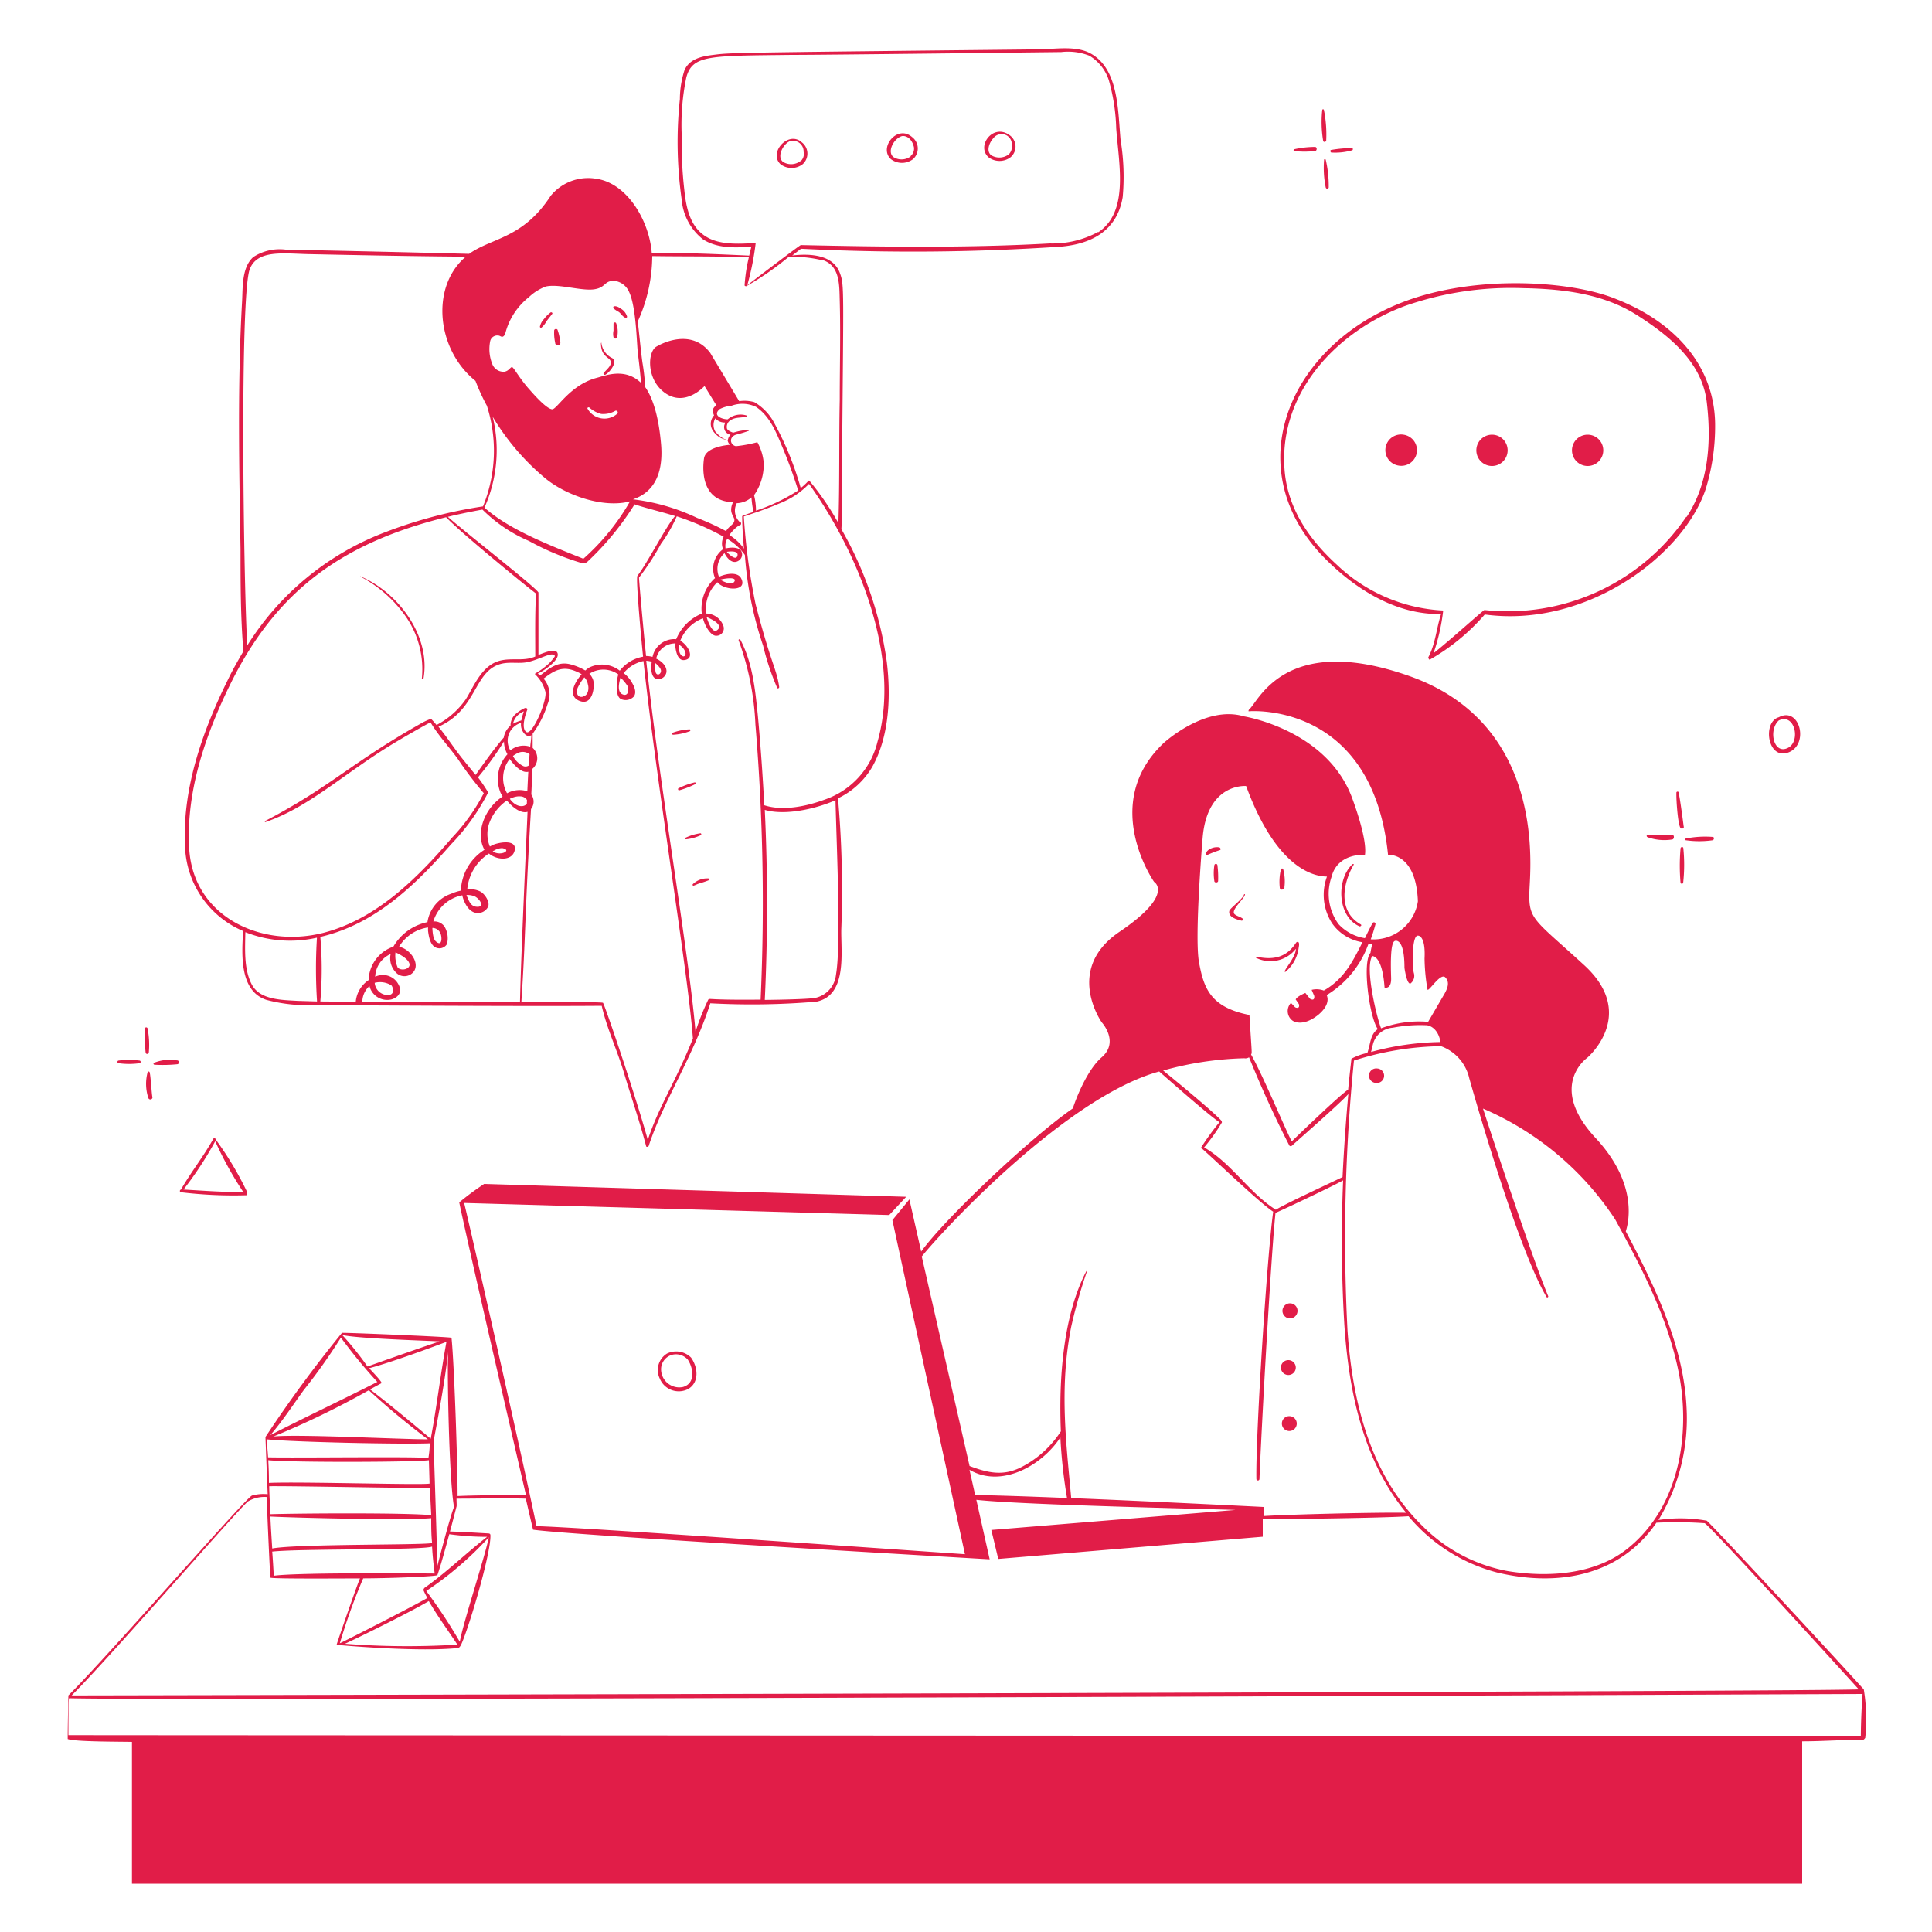<svg xmlns="http://www.w3.org/2000/svg" viewBox="0 0 400 400" id="Contact-4--Streamline-Milano.svg" height="400" width="400"><desc>Contact 4 Streamline Illustration: https://streamlinehq.com</desc><g fill="#e11d48"><path d="M124.42 71.06c0 2.82 1.7 2.8 2 3.72s-0.92 1.8 -1.42 2.42a0.26 0.26 0 0 0 0.3 0.4c0.78 -0.4 2.12 -2 1.84 -3 -0.14 -0.44 -0.54 -0.48 -0.88 -0.74a4 4 0 0 1 -1.74 -2.8c0.08 -0.14 -0.1 -0.1 -0.1 0zm-9.68 -2.7a9.4 9.4 0 0 0 0.2 2.6 0.54 0.54 0 1 0 1.06 -0.14 11.3 11.3 0 0 0 -0.58 -2.56 0.4 0.4 0 0 0 -0.68 0.1zm12.28 -1.36v1.46a3 3 0 0 0 0 1.34c0 0.3 0.58 0.44 0.72 0.1a4.84 4.84 0 0 0 -0.2 -3.04 0.3 0.3 0 0 0 -0.52 0.14zM114 64.68a7.14 7.14 0 0 0 -1.4 1.4 3.2 3.2 0 0 0 -0.82 1.56 0.22 0.22 0 0 0 0.34 0.18 4.52 4.52 0 0 0 1.02 -1.3c0.38 -0.52 0.76 -0.96 1.16 -1.5 0.2 -0.18 -0.08 -0.44 -0.3 -0.34zm13.2 -0.68a6.76 6.76 0 0 0 0.94 0.6c0.42 0.34 0.72 0.88 1.26 1.16 0.18 0.1 0.48 0 0.42 -0.24a2.82 2.82 0 0 0 -1.4 -1.68 2 2 0 0 0 -1.02 -0.44c-0.52 -0.02 -0.54 0.24 -0.2 0.6zM74.62 119.38A26.46 26.46 0 0 1 84.26 128a19.12 19.12 0 0 1 3.08 12.48c0 0.18 0.3 0.24 0.34 0 1.54 -8.8 -5.16 -17.74 -12.96 -21.12 -0.08 -0.1 -0.16 0 -0.1 0.02zM139.4 152.12a11.34 11.34 0 0 0 3.38 -0.72c0.2 0 0.2 -0.4 0 -0.4a11.56 11.56 0 0 0 -3.44 0.68 0.22 0.22 0 1 0 0.06 0.44zm1.26 11.5a18.9 18.9 0 0 0 3.34 -1.3c0.2 0 0 -0.34 -0.14 -0.34a15.2 15.2 0 0 0 -3.44 1.26c-0.1 0.08 -0.02 0.46 0.24 0.38zm1.44 10.14a9.32 9.32 0 0 0 2.94 -0.82 0.22 0.22 0 0 0 0 -0.42 10.44 10.44 0 0 0 -2.96 0.86c-0.32 0.1 -0.26 0.44 0.02 0.38zm1.46 9.62c0.72 -0.24 0.52 -0.24 1.24 -0.48a19.18 19.18 0 0 0 2 -0.68c0.2 0 0 -0.34 0 -0.34a4.28 4.28 0 0 0 -3.34 1.16 0.2 0.2 0 0 0 0.1 0.34zm141.6 37.84a1.5 1.5 0 1 0 -0.32 2.98 1.5 1.5 0 1 0 0.32 -2.98zm-147.06 59.02a4 4 0 0 0 -1.5 5.18 4.24 4.24 0 0 0 5.88 2.16c2.38 -1.4 2 -4.58 0.58 -6.52a4.36 4.36 0 0 0 -4.96 -0.82zm3.32 6.92a3.76 3.76 0 0 1 -4.54 -3.4 3.12 3.12 0 0 1 2.12 -3.22 3.26 3.26 0 0 1 3.4 0.96c1.2 1.84 1.6 4.9 -0.98 5.66z" stroke-width="1"></path><path d="M232 28.96c-0.56 -6.32 -0.44 -14.7 -6.18 -17.88 -3.14 -1.74 -7.58 -0.86 -10.98 -0.86 -65.5 0.7 -63.44 0.68 -67.32 1.16 -2.26 0.28 -4.78 0.82 -5.8 3.14a19.74 19.74 0 0 0 -0.96 6 84.52 84.52 0 0 0 0.38 20.84 11.66 11.66 0 0 0 4.44 8.22c2.96 1.88 6.68 1.74 10 1.48 -0.12 0.38 -0.28 1.04 -0.46 1.86 -6.68 -0.3 -13.46 -0.64 -20.18 -0.52 -0.48 -6.56 -5.02 -14.5 -11.54 -15.4a10 10 0 0 0 -9.4 3.56c-5.76 8.86 -12.14 8.62 -16.88 12 -12.42 -0.34 -35.84 -0.84 -38 -0.88a10 10 0 0 0 -6.68 1.54c-2.4 2.14 -2.16 6.24 -2.32 9.2 -0.96 17 -0.62 34.16 -0.32 51.22 0 6.88 0 14.28 0.6 21.18 -1.16 2 -2.24 3.86 -3.26 6 -5.32 10.78 -9.58 22.9 -8.8 35.08a19.76 19.76 0 0 0 12 16.86c-0.3 4.88 -0.78 12.42 4.84 14.26a33.48 33.48 0 0 0 9.76 1.08c4 0 43.74 0.28 59.64 0.14 1.06 4.74 3.24 9.22 4.64 14 1.5 5.02 3.24 10 4.54 15.02 0 0.24 0.4 0.24 0.54 0 3.08 -9.42 9.16 -18.3 12.76 -29.54a158.6 158.6 0 0 0 22 -0.34c6.42 -1.34 5.02 -10.28 5.12 -14.92a216.24 216.24 0 0 0 -0.68 -27.18 16.34 16.34 0 0 0 7.1 -6.52c3.54 -6.32 3.86 -14.64 3 -21.74a76.36 76.36 0 0 0 -9.4 -27.46c0.28 -4.28 0.14 -9.58 0.14 -13.84 0.28 -36.26 0.5 -36.66 -0.48 -39.26 -1.42 -3.76 -6.2 -4 -9.84 -3.56l1.82 -1.4a456.16 456.16 0 0 0 53.84 -0.44c6.46 -0.58 11.6 -3.38 12.76 -10.24a46.24 46.24 0 0 0 -0.44 -11.86zM101.5 70.58a1.5 1.5 0 0 1 1.7 -1.1c0.28 0 0.52 0.28 0.82 0.24s0.52 -0.44 0.62 -0.78a14 14 0 0 1 4.84 -7.4 10.34 10.34 0 0 1 3.52 -2.22c2.66 -0.62 7.36 0.96 10 0.58s2 -2 4.54 -1.7a3.84 3.84 0 0 1 2.66 2.14c1.54 3.14 1.6 10.72 1.88 12.94s0.48 4 0.64 6c-3.34 -3.24 -7.44 -1.5 -9.14 -1.06 -5.56 1.44 -8.32 6.62 -9.28 6.52s-2.86 -2 -4.6 -4C107.54 78.36 106.34 76 106 76s-0.66 0.82 -1.58 0.96a2.48 2.48 0 0 1 -2.42 -1.4 8.3 8.3 0 0 1 -0.5 -4.98zm48.2 43.12a5.04 5.04 0 0 0 -1.66 6 2.58 2.58 0 0 0 -0.34 0.3 8.56 8.56 0 0 0 -2.4 7.04A9.66 9.66 0 0 0 140 132.34 4.58 4.58 0 0 0 135.1 136a5.14 5.14 0 0 0 -1.34 -0.18c-0.78 -7.82 -1.5 -16.22 -1.46 -16.24a51.5 51.5 0 0 0 4.54 -6.98 30.52 30.52 0 0 0 3.28 -5.7 56.54 56.54 0 0 1 9.7 4.22 3.12 3.12 0 0 0 -0.12 2.58zm-9.1 19.8a2.94 2.94 0 0 1 1.12 1.12c0.52 0.88 0 1.5 -0.44 1.2 -0.96 -0.52 -0.68 -2.32 -0.68 -2.32zm-4.98 3.74s1.12 0.86 1.22 1.54 -0.68 1.26 -1.06 0.52a6.16 6.16 0 0 1 -0.16 -2.06zm-3.66 -18c-0.36 0.7 0.92 14.24 1.18 16.72a7.82 7.82 0 0 0 -4.82 2.9A6 6 0 0 0 122 138.2a6.32 6.32 0 0 0 -0.82 0.62 11.78 11.78 0 0 0 -3.18 -1.3c-2.54 -0.62 -4.26 0.84 -6.16 2.32a4.96 4.96 0 0 0 -0.52 -0.38c1.16 -0.48 4.3 -2.62 4.16 -4s-2.36 -0.52 -4 0.14v-12.94c-0.86 -1.34 -14.94 -12.28 -18.76 -15.66 2.38 -0.58 4.74 -1.06 7.16 -1.5A30.68 30.68 0 0 0 109.52 112a55.14 55.14 0 0 0 11.02 4.6 1.32 1.32 0 0 0 1.12 -0.34 59.08 59.08 0 0 0 9.72 -11.84c2.8 0.92 5.6 1.54 8.4 2.42 -1.68 1.74 -6 10.18 -7.78 12.32zm-2 23c0.3 0.82 0 2 -1.1 1.5s-0.72 -2.28 -0.4 -3.44a8 8 0 0 1 1.54 1.86zm-9.28 2c-1.24 0.3 -1.5 -1.06 -1 -2a10.6 10.6 0 0 1 1.3 -2 2.56 2.56 0 0 1 0.72 1.4c0.3 0.9 0.06 2.36 -0.92 2.5zm-11.6 22.12c-0.46 0.82 -2.22 0.88 -3.52 -0.96a1.54 1.54 0 0 1 0.64 -0.28 3.64 3.64 0 0 1 1.58 -0.24 1.66 1.66 0 0 1 1.32 0.74c0 0.26 -0.02 0.5 -0.02 0.74zm0.1 -2.54a5.42 5.42 0 0 0 -4.2 0.42 6.46 6.46 0 0 1 0.54 -7.1c0.88 1.26 2.46 2.98 3.86 2.64 -0.08 1.34 -0.14 2.68 -0.2 4.04zm0.28 -5.32a1.2 1.2 0 0 1 -1.04 0.14 4.68 4.68 0 0 1 -2.22 -2.12 6.78 6.78 0 0 1 0.86 -0.54 2.32 2.32 0 0 1 2.58 0.18zm-3.8 -3.14a3.86 3.86 0 0 1 2.22 -5.7 2.82 2.82 0 0 0 0.78 2.34c0.52 0.46 0.94 0.48 1.34 0.22 0 0.8 -0.16 1.58 -0.22 2.38a4.34 4.34 0 0 0 -4.12 0.76zm0.54 -5.52a3.68 3.68 0 0 1 2.26 -2.56 13.8 13.8 0 0 0 -0.52 1.88 9.2 9.2 0 0 0 -1.74 0.68zm2.74 1.7c-1.1 -0.82 -0.12 -3.68 0.24 -4.64 0 -0.24 -0.24 -0.38 -0.52 -0.3a7.2 7.2 0 0 0 -2 1.32 3.18 3.18 0 0 0 -0.96 2.32 4 4 0 0 0 -1.4 2.46c-2.1 2.44 -4 5.16 -5.84 7.74 -1.24 -1.56 -2.56 -3.1 -3.68 -4.6s-2.58 -3.66 -4 -5.38c8.2 -3.62 7.22 -11.76 13.22 -13.08 1.64 -0.34 3.3 0 4.88 -0.24 2.58 -0.4 5.54 -2.42 6 -1.32 0 0.2 -0.96 1.26 -1.1 1.42a15.4 15.4 0 0 1 -2.9 2.16 0.16 0.16 0 0 0 0 0.3 7.64 7.64 0 0 1 2 3.38c0.6 1.6 -2.68 9.38 -3.94 8.46zm11.84 -35.86c-7.76 -3.1 -15.42 -6.12 -20.48 -10.58a29.18 29.18 0 0 0 1.7 -18.82 49.72 49.72 0 0 0 10.98 12.82c4.34 3.52 12 6.16 17.46 4.7a47.22 47.22 0 0 1 -9.66 11.88zM122 84.36a5.84 5.84 0 0 0 2.46 1.34 5 5 0 0 0 2.96 -0.66 0.38 0.38 0 0 1 0.42 0.58 4 4 0 0 1 -6.18 -0.98c-0.14 -0.18 0.1 -0.38 0.34 -0.28zM51.62 56c1.42 -4.44 7.08 -3.48 12.48 -3.38 10.78 0.22 21.56 0.44 32.34 0.52 -7.32 6.18 -6.12 19.2 2 25.72A42 42 0 0 0 100.8 84a30.46 30.46 0 0 1 -0.8 20.84 96 96 0 0 0 -20.28 5.36 57.88 57.88 0 0 0 -28.54 23.46c-0.82 -15.84 -1.48 -70.86 0.44 -77.66zm-12.46 119.5c-0.64 -11.78 3.42 -23.48 8.6 -34C57.4 122 71.2 112.32 92.36 107.08c3.24 3.42 17.32 14.88 18.62 15.8 -0.24 4.32 -0.16 8.72 -0.16 13.04 -2.24 1 -4.58 0.3 -6.94 0.78 -4.16 0.8 -5.8 5.56 -7.5 8.16a16.92 16.92 0 0 1 -6 5.24c-0.36 -0.44 -0.74 -0.86 -1.14 -1.28a12.46 12.46 0 0 0 -2 0.92C72.6 158 68.58 162.82 54.86 170c-0.1 0 0 0.26 0.1 0.2 8.58 -2.9 15.68 -9.5 25.18 -15.46 3 -1.88 8.84 -5.18 9 -5.18 1.54 2.62 3.8 5.04 5.6 7.5a77.08 77.08 0 0 0 5.42 7.16 40 40 0 0 1 -6.54 9.18c-7.38 8.6 -15.76 16.94 -26.76 19.76 -12.86 3.22 -26.98 -3.44 -27.7 -17.66zm26.48 31.84 -4 -0.12c-3.2 -0.2 -7.78 -0.16 -9.48 -3.34s-1.42 -7.36 -1.36 -10.88a25.18 25.18 0 0 0 14.82 1.14 103.8 103.8 0 0 0 0.02 13.2zm0.68 0a78.4 78.4 0 0 0 0 -13.36c11.26 -2.6 19.58 -10.62 27.06 -19.16a44.5 44.5 0 0 0 7.58 -10.54 0.46 0.46 0 0 0 0 -0.4 33.12 33.12 0 0 0 -2 -2.94 63 63 0 0 0 5.38 -7.44 5.6 5.6 0 0 0 0.72 2.66 7.56 7.56 0 0 0 -1.48 7.84c0.1 0.26 0.3 0.58 0.48 0.92 -3.72 2.4 -5.7 7.54 -3.76 11.02a10.44 10.44 0 0 0 -4.88 8.46 9.62 9.62 0 0 0 -2 0.64 7.36 7.36 0 0 0 -4.92 5.88A10.62 10.62 0 0 0 81.44 196a7.52 7.52 0 0 0 -5.12 6.92 6 6 0 0 0 -2.66 4.48zm15.56 -10.16s2.42 1.02 2.86 2.24 -1.74 1.74 -2.42 0.86a6.22 6.22 0 0 1 -0.44 -3.08zm-5.36 6.92a0.2 0.2 0 0 0 0 0.14 3.78 3.78 0 0 0 4.6 2.66c1.5 -0.48 2.18 -1.64 1.4 -3.04a3.64 3.64 0 0 0 -4.84 -1.64 5.36 5.36 0 0 1 3.2 -4.7 4.2 4.2 0 0 0 1.06 3.78 2.42 2.42 0 0 0 3.72 -0.14c1.32 -1.78 -0.78 -4.72 -3.04 -5.14a8.44 8.44 0 0 1 6 -4v0.68c0.14 1.06 0.38 2.68 1.36 3.34a1.82 1.82 0 0 0 2.56 -0.58A4.7 4.7 0 0 0 92 191.8a2.56 2.56 0 0 0 -2.28 -1.02 7.78 7.78 0 0 1 6 -5.42c0 0.22 0.64 2.74 2.28 3.48a2.36 2.36 0 0 0 3.08 -1.16c0.36 -1 -0.72 -2.6 -1.6 -3.08a4.6 4.6 0 0 0 -2.74 -0.44 9.84 9.84 0 0 1 4.48 -7.44c1.82 1.48 4.8 1.48 5.32 -0.58 0.64 -2.52 -3.48 -1.74 -4.68 -1.12a4.78 4.78 0 0 1 -0.44 0.24 6.78 6.78 0 0 1 0 -5.16 9.88 9.88 0 0 1 3.52 -4.36c1.16 1.4 2.88 2.76 4.28 2.34 -0.14 3.7 -1.38 30 -1.56 39.44H75.02a4.46 4.46 0 0 1 1.5 -3.4zm1.06 -0.62a4.44 4.44 0 0 1 3.44 0.52c0.28 0.2 1 2.18 -0.98 2a2.74 2.74 0 0 1 -2.46 -2.5zm12 -11.36a1.8 1.8 0 0 1 1.6 1.1c0.36 0.74 0.4 2.84 -0.88 1.74 -0.62 -0.46 -0.74 -1.86 -0.78 -2.82zm7.06 -6.82a4 4 0 0 1 1.54 0.24c1.12 0.44 2.42 2.46 0.34 2.18 -0.96 -0.14 -1.36 -0.98 -1.7 -1.84a3.22 3.22 0 0 1 -0.24 -0.56zM102 176.24c0.1 0 0.14 -0.1 0.24 -0.1a3.2 3.2 0 0 1 1.76 -0.54c2.14 0.4 -0.42 1.8 -2 0.64zM134.12 236c-2.6 -9.38 -9 -28.2 -9.28 -28.38s-7.32 -0.12 -16.9 -0.12c0.9 -13.42 0.72 -18.64 2 -40a2.48 2.48 0 0 0 0.06 -3c0.3 -6 0 -5.08 0.4 -5.48a2.9 2.9 0 0 0 -0.12 -4.18v-2.94a20.5 20.5 0 0 0 3.1 -6.16 5 5 0 0 0 -0.84 -5.24c2.28 -1.74 4 -2.76 6.98 -1.38a4.84 4.84 0 0 1 0.9 0.48c-1.64 1.84 -2.98 4.74 -0.18 5.6 2.32 0.72 2.94 -2.66 2.6 -4.3a3.36 3.36 0 0 0 -0.82 -1.4 5.28 5.28 0 0 1 6 0.14 6.94 6.94 0 0 0 -0.3 1.46c0 1.02 -0.24 3 0.82 3.62a2.34 2.34 0 0 0 2.66 -0.48c0.64 -0.82 0.16 -2 -0.24 -2.7a6.58 6.58 0 0 0 -1.84 -2.18 7.22 7.22 0 0 1 4.1 -2.5c2.84 26.36 9.2 64.2 10.24 78.16 -3.8 9.42 -7.02 13.94 -9.34 20.98zm38.96 -34.2a5.46 5.46 0 0 1 -5.32 4.92c-1.72 0.14 -5.5 0.26 -9.42 0.3 0.62 -12.92 0.62 -26.42 0 -39.34 4.34 1.26 10.74 -0.28 14.64 -2 0.26 10.58 1.18 29.92 0.1 36.12zm8.6 -48.24a16.86 16.86 0 0 1 -10.96 12c-3.68 1.36 -8.6 2.42 -12.48 1.16 -0.34 -6.24 -0.76 -12.42 -1.34 -18.6 -0.54 -5.32 -1.08 -10.92 -3.64 -15.72 0 -0.18 -0.42 0 -0.34 0.16A57.78 57.78 0 0 1 156.4 150a445.02 445.02 0 0 1 1.08 56.96c-11.3 0.12 -10.5 -0.36 -10.84 0A51.08 51.08 0 0 0 144 213.6c-1.42 -16.8 -7.78 -53.04 -10.2 -76.8a11.24 11.24 0 0 1 1.14 0.18c-0.2 1.38 -0.22 3.4 1.16 3.64a1.76 1.76 0 0 0 1.88 -1.46c0.14 -1.26 -1.06 -2.32 -2.12 -2.8a4 4 0 0 1 3.66 -3.14 1.12 1.12 0 0 1 0.34 0 4 4 0 0 0 0 0.98c0.16 0.96 0.54 2.6 1.8 2.46 2.32 -0.24 0.86 -3.1 -0.82 -4A8.24 8.24 0 0 1 145.54 128c0.26 1.26 1.54 3.76 2.84 3.62a1.52 1.52 0 0 0 1.4 -2 3.86 3.86 0 0 0 -3.58 -2.6 7.62 7.62 0 0 1 2.32 -6.48c1.42 1.74 6.34 2 4.94 -0.78 -0.68 -1.4 -3.04 -1.06 -4.6 -0.34a4.36 4.36 0 0 1 1.14 -4.9c0.62 1.26 1.74 2.32 2.9 1.58a1.52 1.52 0 0 0 0.52 -2.1c-0.66 -0.8 -2.32 -0.68 -3.2 -0.44a3.06 3.06 0 0 1 0.34 -2 11.88 11.88 0 0 1 3.66 3.34 74.74 74.74 0 0 0 3.78 18.8 52.24 52.24 0 0 0 2.9 8.7c0.14 0.3 0.48 0 0.42 -0.2 -0.54 -3.76 -1.62 -4.54 -4.88 -17.1A129.68 129.68 0 0 1 154 106.92c3.04 -0.98 5.36 -1.82 7.5 -2.74a17 17 0 0 0 6 -4c10.5 14.7 19.1 36.28 14.18 53.38zm-35.38 -25.8s3.82 1.44 2.18 2.7c-1.16 0.92 -2.18 -2.7 -2.18 -2.7zM149.16 120c0.82 -0.24 3.46 -0.64 2.9 0.38s-2.86 -0.26 -2.9 -0.38zm1.36 -5.76s2.5 -0.44 2.16 0.82 -2.16 -0.74 -2.16 -0.74zm4.44 -25.24a12.34 12.34 0 0 0 -3.14 0.58s-1.06 -0.3 -1.3 -0.82a1.58 1.58 0 0 1 0.72 -1.74c0.96 -0.68 2.12 -0.48 3.24 -0.74a0.14 0.14 0 0 0 0 -0.28 4.12 4.12 0 0 0 -3.82 0.82c-1.16 0 -3.24 -0.78 -1.64 -2.12a6.26 6.26 0 0 1 2.4 -0.68 6.52 6.52 0 0 1 5.14 0.24c2.9 2 4.14 5.26 5.46 8.4s2.28 5.88 3.24 8.88a38.46 38.46 0 0 1 -8.74 4.18 13.62 13.62 0 0 0 -0.4 -3.2 11.1 11.1 0 0 0 2 -6.7 10.62 10.62 0 0 0 -1.32 -4.26 28.44 28.44 0 0 1 -4.44 0.82c-1.28 -0.26 -1.48 -2 0.14 -2.42a21.12 21.12 0 0 0 2.56 -0.78l-0.1 -0.18zm-3.72 1a2.12 2.12 0 0 0 -0.54 1.06s-1 0.14 -2.6 -1.7a2.74 2.74 0 0 1 0 -2.74 2.58 2.58 0 0 0 2 0.86v0.2a1.6 1.6 0 0 0 1.14 2.32zm1.84 18a3.28 3.28 0 0 1 -0.54 -3.82 4.84 4.84 0 0 0 3.04 -1.2A22.12 22.12 0 0 0 156 106a22.24 22.24 0 0 0 -2.34 0.84c0 0.12 0 3.08 0.38 6.76a10.46 10.46 0 0 0 -3.02 -2.82 7.28 7.28 0 0 1 2 -2 0.36 0.36 0 0 0 0.06 -0.78zm17.06 -54.22c3.82 1.12 3.62 5.26 3.72 8.46 0.18 6.86 0 13.68 0 20.54 -0.18 8.5 0 17.02 -0.28 25.52a56.64 56.64 0 0 0 -6 -8.76c-0.14 -0.14 -0.34 0.16 -0.34 0.16a10.56 10.56 0 0 1 -1.46 1.34 64.12 64.12 0 0 0 -5.78 -14 10.98 10.98 0 0 0 -3.82 -3.78 7.46 7.46 0 0 0 -3.14 -0.2l-6 -10c-4.2 -5.56 -11.02 -1.36 -11.02 -1.36 -2 0.92 -2.32 7.02 1.84 9.78s8 -1.56 8 -1.56l2.46 4a1.7 1.7 0 0 0 -0.64 0.68 2 2 0 0 0 0.16 1.4 2.56 2.56 0 0 0 -0.2 3.24 4.78 4.78 0 0 0 1.6 1.44 11.62 11.62 0 0 0 1.4 0.5 2 2 0 0 0 0.48 0.92s-4.98 0.28 -5.36 2.8 -0.48 8.88 6 9.08c-1.04 2.28 0.38 2.9 0.28 3.78s-1.02 1.02 -1.72 2.2a53 53 0 0 0 -6 -2.74 42.66 42.66 0 0 0 -13.28 -3.84c3.78 -1.24 6.36 -4.6 5.84 -11.24 -0.5 -6 -1.74 -9.76 -3.3 -12a44.92 44.92 0 0 0 -0.58 -5.14c-0.38 -2.8 -0.62 -5.64 -0.96 -8.44a33.1 33.1 0 0 0 3 -13.54c6.66 0.1 13.32 0 20 0.26a34.18 34.18 0 0 0 -0.88 5.78c0 0.2 0.34 0.2 0.34 0.2a60.22 60.22 0 0 0 8.82 -6.1 26.56 26.56 0 0 1 6.82 0.7zm57.22 -5.76a19.72 19.72 0 0 1 -10 2.38c-17.16 0.96 -34.4 0.72 -51.56 0.34 -0.2 0 -9.38 7 -11.08 8.3a57.64 57.64 0 0 0 1.74 -8.74c-3.24 0.2 -7.34 0.48 -10.2 -1.26 -3.38 -2 -4.2 -6 -4.58 -9.72a86.16 86.16 0 0 1 -0.54 -11.32 48.52 48.52 0 0 1 0.96 -12c1.28 -4.64 4.78 -4.44 21.8 -4.64 7.3 0 52.14 -0.54 55.82 -0.58a12 12 0 0 1 5.84 0.76 9.22 9.22 0 0 1 4 5.04 40.38 40.38 0 0 1 1.54 10c0.56 7.54 2.66 17.28 -3.74 21.52z" stroke-width="1"></path><path d="M166 29.46c-2.78 -2.5 -6.96 2.16 -4.4 4.54a3.76 3.76 0 0 0 4.58 0 2.94 2.94 0 0 0 -0.18 -4.54zm-0.3 3.9a3.2 3.2 0 0 1 -3.58 0.16c-1.52 -1.2 0.36 -4.24 1.74 -4.36a2.22 2.22 0 0 1 2.52 2.28 2 2 0 0 1 -0.6 1.92zm23.14 -4.98c-3.06 -2.68 -6.96 2.18 -4.4 4.56a3.78 3.78 0 0 0 4.6 0 2.96 2.96 0 0 0 -0.2 -4.56zm-0.3 4a3.16 3.16 0 0 1 -3.56 0.14c-1.36 -1.06 0 -3.8 1.74 -4.34 0.66 -0.14 2 0.24 2.5 2.28a2 2 0 0 1 -0.68 1.84zM209.04 28c-3.4 -2.54 -6.96 2.18 -4.4 4.54a3.78 3.78 0 0 0 4.6 0 2.88 2.88 0 0 0 -0.2 -4.54zm-0.24 4a3.24 3.24 0 0 1 -3.58 0.14c-1.1 -0.86 -0.38 -2.66 0.44 -3.52a2.12 2.12 0 0 1 3.82 1.44 2.18 2.18 0 0 1 -0.68 1.94zm146.3 55.78c-0.16 -12.58 -8.98 -21.36 -20.44 -25.84 -8.34 -3.46 -25.24 -4.84 -39.34 -0.98 -27.56 7.5 -40.4 35.4 -20.8 54.86 6.3 6.28 14.66 11.5 23.84 11.3 -0.98 3 -1.16 6.2 -2.66 9 0 0 0.14 0.54 0.34 0.44a43.22 43.22 0 0 0 11.36 -9.34c21.06 2.86 41.18 -12.22 45.76 -26a44.38 44.38 0 0 0 1.94 -13.44zm-6 19.24a44.7 44.7 0 0 1 -41.76 19.28c-0.24 0 -7.06 6.2 -10.54 8.94a42 42 0 0 0 2 -8.84 34.36 34.36 0 0 1 -22 -9.46c-5.9 -5.38 -10.44 -12 -10.88 -20.22 -0.92 -15.7 11.02 -28.22 24.98 -33.38a66.32 66.32 0 0 1 24.36 -3.68c8.22 0.14 16.74 1.12 23.78 5.66 6.72 4.3 13.5 9.8 14.36 18.22 0.92 7.96 0.36 16.62 -4.2 23.48zM51.14 246.74a68.14 68.14 0 0 0 -6.42 -10.74c0 -0.28 -0.44 -0.52 -0.58 -0.18 -2 3.62 -4.64 6.9 -6.68 10.48 -0.24 0 -0.34 0.48 0 0.54a90 90 0 0 0 13.54 0.62c0.2 -0.04 0.2 -0.62 0.14 -0.72zm-13.14 -0.46a74.36 74.36 0 0 0 6.56 -10 73.6 73.6 0 0 0 5.8 10.5c-4.24 0.06 -8.16 -0.26 -12.36 -0.5zM30.8 218a17.3 17.3 0 0 0 -0.24 -5.02c0 -0.28 -0.48 -0.44 -0.58 0a36.78 36.78 0 0 0 0.18 5.04 0.36 0.36 0 0 0 0.64 -0.02zm0.18 4a0.22 0.22 0 0 0 -0.42 0 9.32 9.32 0 0 0 0.14 5.28 0.44 0.44 0 0 0 0.86 0v-0.16c-0.16 -0.42 -0.34 -4.28 -0.58 -5.12zm5.66 -2.46A8.74 8.74 0 0 0 32 220a0.22 0.22 0 0 0 0 0.44 30.22 30.22 0 0 0 4.68 -0.1 0.38 0.38 0 0 0 -0.04 -0.8zm-7.72 0.04a18 18 0 0 0 -4.4 0 0.28 0.28 0 0 0 0 0.54 15.44 15.44 0 0 0 4.4 0 0.28 0.28 0 0 0 0 -0.54zm245.66 -190.52a25.78 25.78 0 0 0 -0.48 -6.32 0.18 0.18 0 0 0 -0.34 0 23.46 23.46 0 0 0 0.18 6.38c0.06 0.42 0.64 0.28 0.64 -0.06zm-0.1 4.02c0 -0.14 -0.34 -0.2 -0.34 0a20.42 20.42 0 0 0 0.34 5.74 0.32 0.32 0 0 0 0.62 0 23.84 23.84 0 0 0 -0.62 -5.74zm5.52 -2.42a25.2 25.2 0 0 0 -4.36 0.38c-0.34 0 -0.18 0.54 0 0.54a12.7 12.7 0 0 0 4.36 -0.48 0.3 0.3 0 0 0 0 -0.44zm-7.8 -0.24a20 20 0 0 0 -4.24 0.48 0.2 0.2 0 0 0 0 0.38 20 20 0 0 0 4.24 0c0.54 0 0.54 -0.92 0 -0.86zM348 171.5c0.3 0.14 0.74 0 0.58 -0.44 0 0 -0.76 -6 -1.06 -7 0 -0.24 -0.38 -0.2 -0.44 0 -0.06 1.68 0.34 7.04 0.92 7.44zm0.52 4.16c0 -0.4 -0.52 -0.4 -0.58 0a40.52 40.52 0 0 0 0 7.14 0.3 0.3 0 0 0 0.54 0 34 34 0 0 0 0.04 -7.14zm6.1 -2.38a20.36 20.36 0 0 0 -5.62 0.34c-0.14 0 -0.18 0.3 0 0.34a19.6 19.6 0 0 0 5.62 0c0.28 -0.14 0.34 -0.62 0 -0.68zm-8.46 -0.44a37.58 37.58 0 0 1 -4.98 0c-0.34 0 -0.34 0.42 0 0.52a10.38 10.38 0 0 0 5.08 0.44c0.42 -0.12 0.42 -1 -0.1 -0.96zm22.12 -24.34c-3.42 0.96 -2.36 8.94 2 7.28s2.32 -9.6 -2 -7.28zm2 6.28c-3.06 1.68 -4.22 -3.64 -2 -5.62 3.3 -1.58 4.54 4.2 2 5.62zm15.6 195c-6.18 -6.86 -32 -34.7 -32.52 -34.94a30.88 30.88 0 0 0 -10 -0.14 40.46 40.46 0 0 0 5.8 -23.64c-0.64 -11.8 -5.76 -23.38 -12.56 -36.12 0.72 -2.26 2.32 -10.14 -6.28 -19.36 -10 -10.78 -1.7 -16.58 -1.7 -16.58s10.54 -8.94 -0.64 -19.18 -11.68 -9.28 -11.26 -16.82 1.28 -33.74 -24.84 -43 -31.46 5.62 -33.26 6.86c0 0 -0.3 0.48 0 0.4 0 0 25.52 -2.18 28.76 29.72 0 0 5.8 -0.54 6.18 9.62a9.26 9.26 0 0 1 -9.76 7.88 31.16 31.16 0 0 0 0.98 -3.14 0.32 0.32 0 0 0 -0.58 -0.24c-0.58 1 -1.06 2 -1.6 3.14a9.4 9.4 0 0 1 -5.46 -2.9 10.66 10.66 0 0 1 -1.46 -9.78c1.26 -5.04 6.92 -4.58 6.92 -4.58 0.54 -3.54 -2.8 -12.14 -2.8 -12.14 -5.42 -13.86 -22.24 -16.52 -22.24 -16.52 -8 -2.42 -16.62 5.5 -16.62 5.5 -13.34 12.58 -2 28.76 -2 28.76s4.34 2.56 -7.16 10.34 -3.66 18.76 -3.66 18.76 3.66 4 0 7.2c-3.1 2.64 -5.46 8.86 -6 10.6 -8.7 6 -26.4 22.72 -31.4 29.64l-2.44 -10.8 -3.52 4.3 15.02 69.16c-14.7 -1 -81.26 -5.7 -88.7 -5.8 -2.32 -11.3 -12.38 -56 -14.98 -66.92l88 2.5 3.52 -3.78 -87.38 -2.66a60.14 60.14 0 0 0 -5.16 3.82c1.84 8.82 10.2 45.02 13.82 60.6 -2 0 -10 0 -14.16 0.2 0 -7.12 -0.72 -27.72 -1.26 -32.76 0 -0.2 -22.58 -1.12 -22.68 -1.02a264.86 264.86 0 0 0 -15.84 21.56s0.2 5.54 0.46 11.84a8.8 8.8 0 0 0 -3.26 0.28c-1.46 0.64 -30 33.46 -38 41.38 0 0 -0.16 7.22 -0.14 9.02 1.42 0.6 11.46 0.54 13.3 0.6V390h345.8v-29.48c4.16 0 8.36 -0.34 12.56 -0.3 0.2 0 0.44 -0.34 0.5 -0.42a38.48 38.48 0 0 0 -0.3 -10.02zm-87.54 -133.18a9.24 9.24 0 0 1 5.86 6.66c0.14 0.46 9.68 34.62 16 45.28 0.14 0.2 0.38 0 0.34 -0.18 -2.6 -6.12 -9.82 -27.44 -13.5 -38.84a62 62 0 0 1 27.36 22.94c5.48 10 10.7 20 13.02 31.02 2.74 12.9 0.48 28.22 -10.26 36.98 -6.76 5.56 -16.58 6.18 -24.98 4.82a33.32 33.32 0 0 1 -17.5 -9.18c-11.02 -10.64 -14.7 -26 -15.7 -40.74a371.26 371.26 0 0 1 1.34 -55.78 61.42 61.42 0 0 1 18.02 -2.98zm-14.48 1.2c0.14 -0.48 0.24 -1.02 0.38 -1.54a4.56 4.56 0 0 1 4.12 -3.48 30.16 30.16 0 0 1 6.94 -0.52c0.52 0 2.42 0.5 2.94 3.48a57.1 57.1 0 0 0 -14.38 2.06zm2.8 -13.34s1.44 0.48 1.36 -2 -0.2 -7.3 0.76 -7.64c0 0 2 -0.92 2 5.56 0 0 0.44 3.28 1.2 3.28a2 2 0 0 0 0.74 -2.22c-0.4 -1.5 -0.4 -7.88 0.86 -7.72 0 0 1.6 -0.16 1.36 4.72a39.76 39.76 0 0 0 0.62 6.48c0.4 0.24 2.7 -3.58 3.68 -2.56s0.48 2.32 -0.4 3.78l-3.16 5.42a22.44 22.44 0 0 0 -9.74 1.34c-0.82 -2 -3.44 -12.52 -1.82 -14.96 0.64 0.06 2.14 0.84 2.54 6.52zM249 173.38c1 -11.38 9 -10.64 9 -10.64 6.54 17.84 14.66 18.74 16.74 18.74a10.9 10.9 0 0 0 1 9.6 9.38 9.38 0 0 0 6.34 4c-2 4 -3.82 7.62 -8 10a4.28 4.28 0 0 0 -2.52 -0.14l0.54 1.26s0.2 1.2 -0.88 0.58l-0.96 -1.2s-1.68 0.66 -2 1.34l0.66 0.96s0.34 1.12 -0.76 0.68l-0.88 -0.92a2.46 2.46 0 0 0 0.34 3.68s2 1.5 5.42 -1.3c2 -1.74 2 -3.14 1.64 -4a20.42 20.42 0 0 0 8.66 -10.64l0.76 0.14a16.2 16.2 0 0 0 -0.36 1.76c-1.76 2 -0.2 13.4 1.52 15.78 -1.58 1.12 -1.44 2.82 -2.16 4.94a11.86 11.86 0 0 0 -3.3 1.2c-0.24 2.14 -0.48 4.26 -0.68 6.38 -2 1.4 -9.76 8.86 -11.68 10.74 -1.48 -2.86 -6 -13.74 -8.42 -18 0.22 -0.42 0.18 0.28 -0.34 -8.18 -8.12 -1.6 -9.46 -5.6 -10.44 -10.92s0.76 -25.84 0.76 -25.84zm8.62 45.72a1.32 1.32 0 0 0 0.98 -0.2c2.52 6.18 5.22 12.18 8.3 18.18 0.14 0.34 0.52 0.24 0.72 0s10 -8.76 11.54 -10.58c-0.52 5.7 -0.92 11.46 -1.2 17.2 -2.32 1.12 -11.7 5.46 -13.82 6.76 -5.56 -3.52 -9.18 -9.66 -14.84 -12.9a39.5 39.5 0 0 0 3.68 -5.16 0.66 0.66 0 0 0 -0.16 -0.44c-1.74 -1.88 -8.48 -7.46 -12 -10.32a68.32 68.32 0 0 1 16.8 -2.54zm-66.78 41.04c4.7 -5.82 30.14 -33.1 49.16 -38.3 3.08 2.7 10.56 9.28 12.48 10.5a52.24 52.24 0 0 0 -3.76 5.18 0.24 0.24 0 0 0 0.2 0.34c2.6 2.26 12 11.3 14.68 13 -1.26 8.98 -3.64 46 -3.48 55.34a0.32 0.32 0 0 0 0.64 0c0.34 -9.24 2.36 -46 3.32 -55.1 0.2 0 11.7 -5.42 14 -6.72a293.66 293.66 0 0 0 0.24 29.68c0.9 13.86 3.86 28.28 12.82 39.14 -5.28 -0.12 -23.76 0.32 -29.54 0.68V312s-22.12 -1.12 -39.82 -1.84c-0.94 -10.78 -2.56 -22.52 0 -35.46a106.22 106.22 0 0 1 3.28 -11.52s0 -0.14 -0.14 0c-4.9 9.28 -5.72 22.74 -5.28 33.16a21.22 21.22 0 0 1 -8.12 7.38c-3.86 2 -7.12 1.18 -10.78 -0.2zm30 50c-8.36 -0.34 -15.62 -0.58 -18.94 -0.6l-1.18 -5.24c6.52 3.84 14.92 -0.76 18.82 -6.7a108.26 108.26 0 0 0 1.38 12.58zM94 312c-0.82 2 -2.96 10.34 -3.48 12.32 0 -4.12 -0.78 -25.76 -0.74 -26 1.12 -6 2.32 -12.22 3 -18.42 -0.22 5.02 0.22 26.64 1.22 32.1zm-5.76 17.4a69.2 69.2 0 0 0 12.96 -11.12c-0.68 3.66 -5.42 18 -6 21.64a109.66 109.66 0 0 0 -6.94 -10.52zm6.44 11.1a167.08 167.08 0 0 1 -23.26 -0.18c2 -0.88 13.68 -6.62 17.36 -8.84 1.76 3.08 3.98 6.08 5.92 9.02zm-6.82 -11.74s-0.24 0.4 -0.2 0.44a18 18 0 0 0 0.82 1.64c-2.94 1.74 -18 9.38 -18.12 9.38a122.56 122.56 0 0 1 4.84 -13.44c4.88 0 15.26 -0.38 15.36 -0.68 0.86 -2.42 2.36 -8.16 2.46 -8.46a56.74 56.74 0 0 0 7.84 0.54c-4.44 3.44 -8.4 7.34 -12.98 10.58zm-32.32 -26.44c5.24 0.5 30.54 0.4 33.26 0 0 0 0.1 3.24 0.14 4.84 -1.64 0.34 -27.06 -0.44 -33.26 -0.14 0 -1.7 -0.04 -3.02 -0.14 -4.7zM89.04 308c0 1.5 0.24 5.32 0.24 5.7 -5.52 -0.54 -27.8 -0.38 -33.3 -0.2 0 -0.52 -0.24 -4.3 -0.24 -5.8 6.56 -0.06 31.74 0.52 33.3 0.3zm0.24 6.38c0 1.68 0 3.38 0.18 5.06 -0.42 0.5 -27.88 0.16 -33.1 1.16 -0.14 -2.22 -0.28 -4.38 -0.38 -6.62 5.5 0.28 27.78 0.82 33.3 0.34zm0.18 5.88c0.1 1.84 0.3 3.68 0.54 5.52 0 0 -28 -0.28 -33.32 0.46 -0.1 -1.8 -0.18 -3.22 -0.32 -5 5.9 -0.64 31.32 -0.26 33.1 -1.04zm2.96 -42.38c-1.22 6.68 -2 13.4 -3.24 20 0 0 -8.28 -7.02 -12.58 -10.22l2.38 -1.28c0.24 -0.16 -1.74 -2.24 -2.56 -3.1 5.32 -1.4 16 -5.46 16 -5.46zM88.6 298c-5.7 0 -27.16 -1.12 -32 -0.58a178 178 0 0 0 19.76 -9.58A157.36 157.36 0 0 0 88.6 298zm2.36 -20.26c-4.98 1.66 -14.88 5.18 -14.88 5.18a65 65 0 0 0 -5.22 -6.52c3.28 0.74 16.88 1.14 20.1 1.32zm-27.88 9.82a116.64 116.64 0 0 0 7.5 -10.62 107.28 107.28 0 0 0 7.54 9.18c-7.46 3.78 -14.7 7.18 -22.14 11 2.56 -2.96 4.78 -6.4 7.1 -9.58zM55.2 298c5.52 0.58 28.18 1.06 33.78 0.82a19.04 19.04 0 0 1 -0.28 3.04c-2.72 -0.34 -27.64 0 -33.2 -0.14 -0.06 -1.32 -0.34 -3.72 -0.3 -3.72zm-4 12.94a6.6 6.6 0 0 1 4 -1c0.28 6.76 0.6 14.22 0.78 16.68 0 0.32 18.26 0.14 18.56 0.18 -0.2 0.14 -4.88 13.64 -4.84 13.72s17.02 1.56 25.14 0.68c0.24 0 0.52 -0.48 0.58 -0.58 1.64 -3.48 6.18 -18.84 6.12 -22.66 0 -0.2 0 -0.44 -0.38 -0.48 -2.66 -0.14 -5.36 -0.34 -8 -0.4 0.44 -1.58 1.3 -4.96 1.36 -5.16s0 -0.86 0 -1.64c4.72 0 9.62 -0.14 14.34 0 0.92 4 1.5 6.42 1.5 6.42 7.2 1.12 94.54 6.14 94.54 6.14l-2.76 -12.32c10 1.12 52.88 2 53.62 2.1l-50.52 4.14 1.44 6 54.76 -4.6v-3.64c5.78 0 24.86 -0.24 30.18 -0.6a35.64 35.64 0 0 0 18.3 11.64c12.84 3.08 25.58 0.6 33.02 -10.3a85.32 85.32 0 0 1 10 0.1c1.6 1.02 29.04 31.26 31.9 34.4 -10.74 0.54 -367.9 1.26 -370 1.26 7.4 -7.32 34.56 -38.64 36.44 -40.1zm334 48.58c-4 -0.14 -368.38 -0.24 -371.04 -0.28 0 -2.48 0 -7.6 0.14 -7.64 23.88 0.62 370.9 -0.88 371.32 -0.88a142.5 142.5 0 0 0 -0.36 8.78z" stroke-width="1"></path><path d="M280 178.94c-3.38 3.14 -3.14 10.88 1.5 12.86 0.24 0 0.48 -0.24 0.24 -0.4 -4.74 -2.7 -3.76 -8.4 -1.5 -12.32 0.14 -0.14 -0.06 -0.28 -0.24 -0.14zm-14.32 1.06c0 -0.24 -0.44 -0.24 -0.48 0a11.06 11.06 0 0 0 -0.24 3.72c0 0.82 1.12 0.4 0.96 0a9.66 9.66 0 0 0 -0.24 -3.72zm-14.26 -0.82a10.38 10.38 0 0 0 0 3.24c0 0.38 0.74 0.38 0.78 0a19.52 19.52 0 0 0 -0.14 -3.24 0.28 0.28 0 0 0 -0.64 0zm1.06 -3.72c-0.9 -0.24 -2.56 0.24 -2.84 1.3 0 0.2 0.2 0.4 0.34 0.24a24 24 0 0 1 2.6 -1c0.2 0 0.16 -0.44 -0.1 -0.54zm5.28 9.76a0.1 0.1 0 0 0 -0.2 0c-0.34 1 -2.94 2.84 -3.04 3.38 -0.3 1.26 1.54 1.78 2.46 2a0.26 0.26 0 0 0 0.2 -0.48c-0.44 -0.34 -1.22 -0.48 -1.6 -0.88 -0.78 -0.82 1.98 -3.1 2.18 -4.02zm10.58 9.96c-2 3.1 -4.74 3.62 -8.16 2.9 -0.16 0 -0.24 0.2 -0.1 0.24a6.68 6.68 0 0 0 8.22 -1.88c0 1.54 -2 3.82 -2.32 4.64 0 0 0 0.18 0.14 0.14a7.64 7.64 0 0 0 2.76 -5.04c0.32 -1.5 -0.4 -1.22 -0.54 -1z" stroke-width="1"></path><path d="M289.579 96.4a3.24 3.24 0 1 0 1.038 -6.396 3.24 3.24 0 1 0 -1.038 6.396" stroke-width="1"></path><path d="M308.9 90a3.24 3.24 0 1 1 -3.24 3.24 3.24 3.24 0 0 1 3.24 -3.24zm19.8 0a3.24 3.24 0 1 1 -3.24 3.24 3.24 3.24 0 0 1 3.24 -3.24zm-61.76 203.2a1.54 1.54 0 1 1 -1.54 1.54 1.52 1.52 0 0 1 1.54 -1.54zm-0.2 -11.6a1.54 1.54 0 1 1 -1.54 1.54 1.54 1.54 0 0 1 1.54 -1.54zm0.34 -11.76a1.56 1.56 0 0 1 1.56 1.56 1.56 1.56 0 1 1 -1.56 -1.56z" stroke-width="1"></path></g></svg>